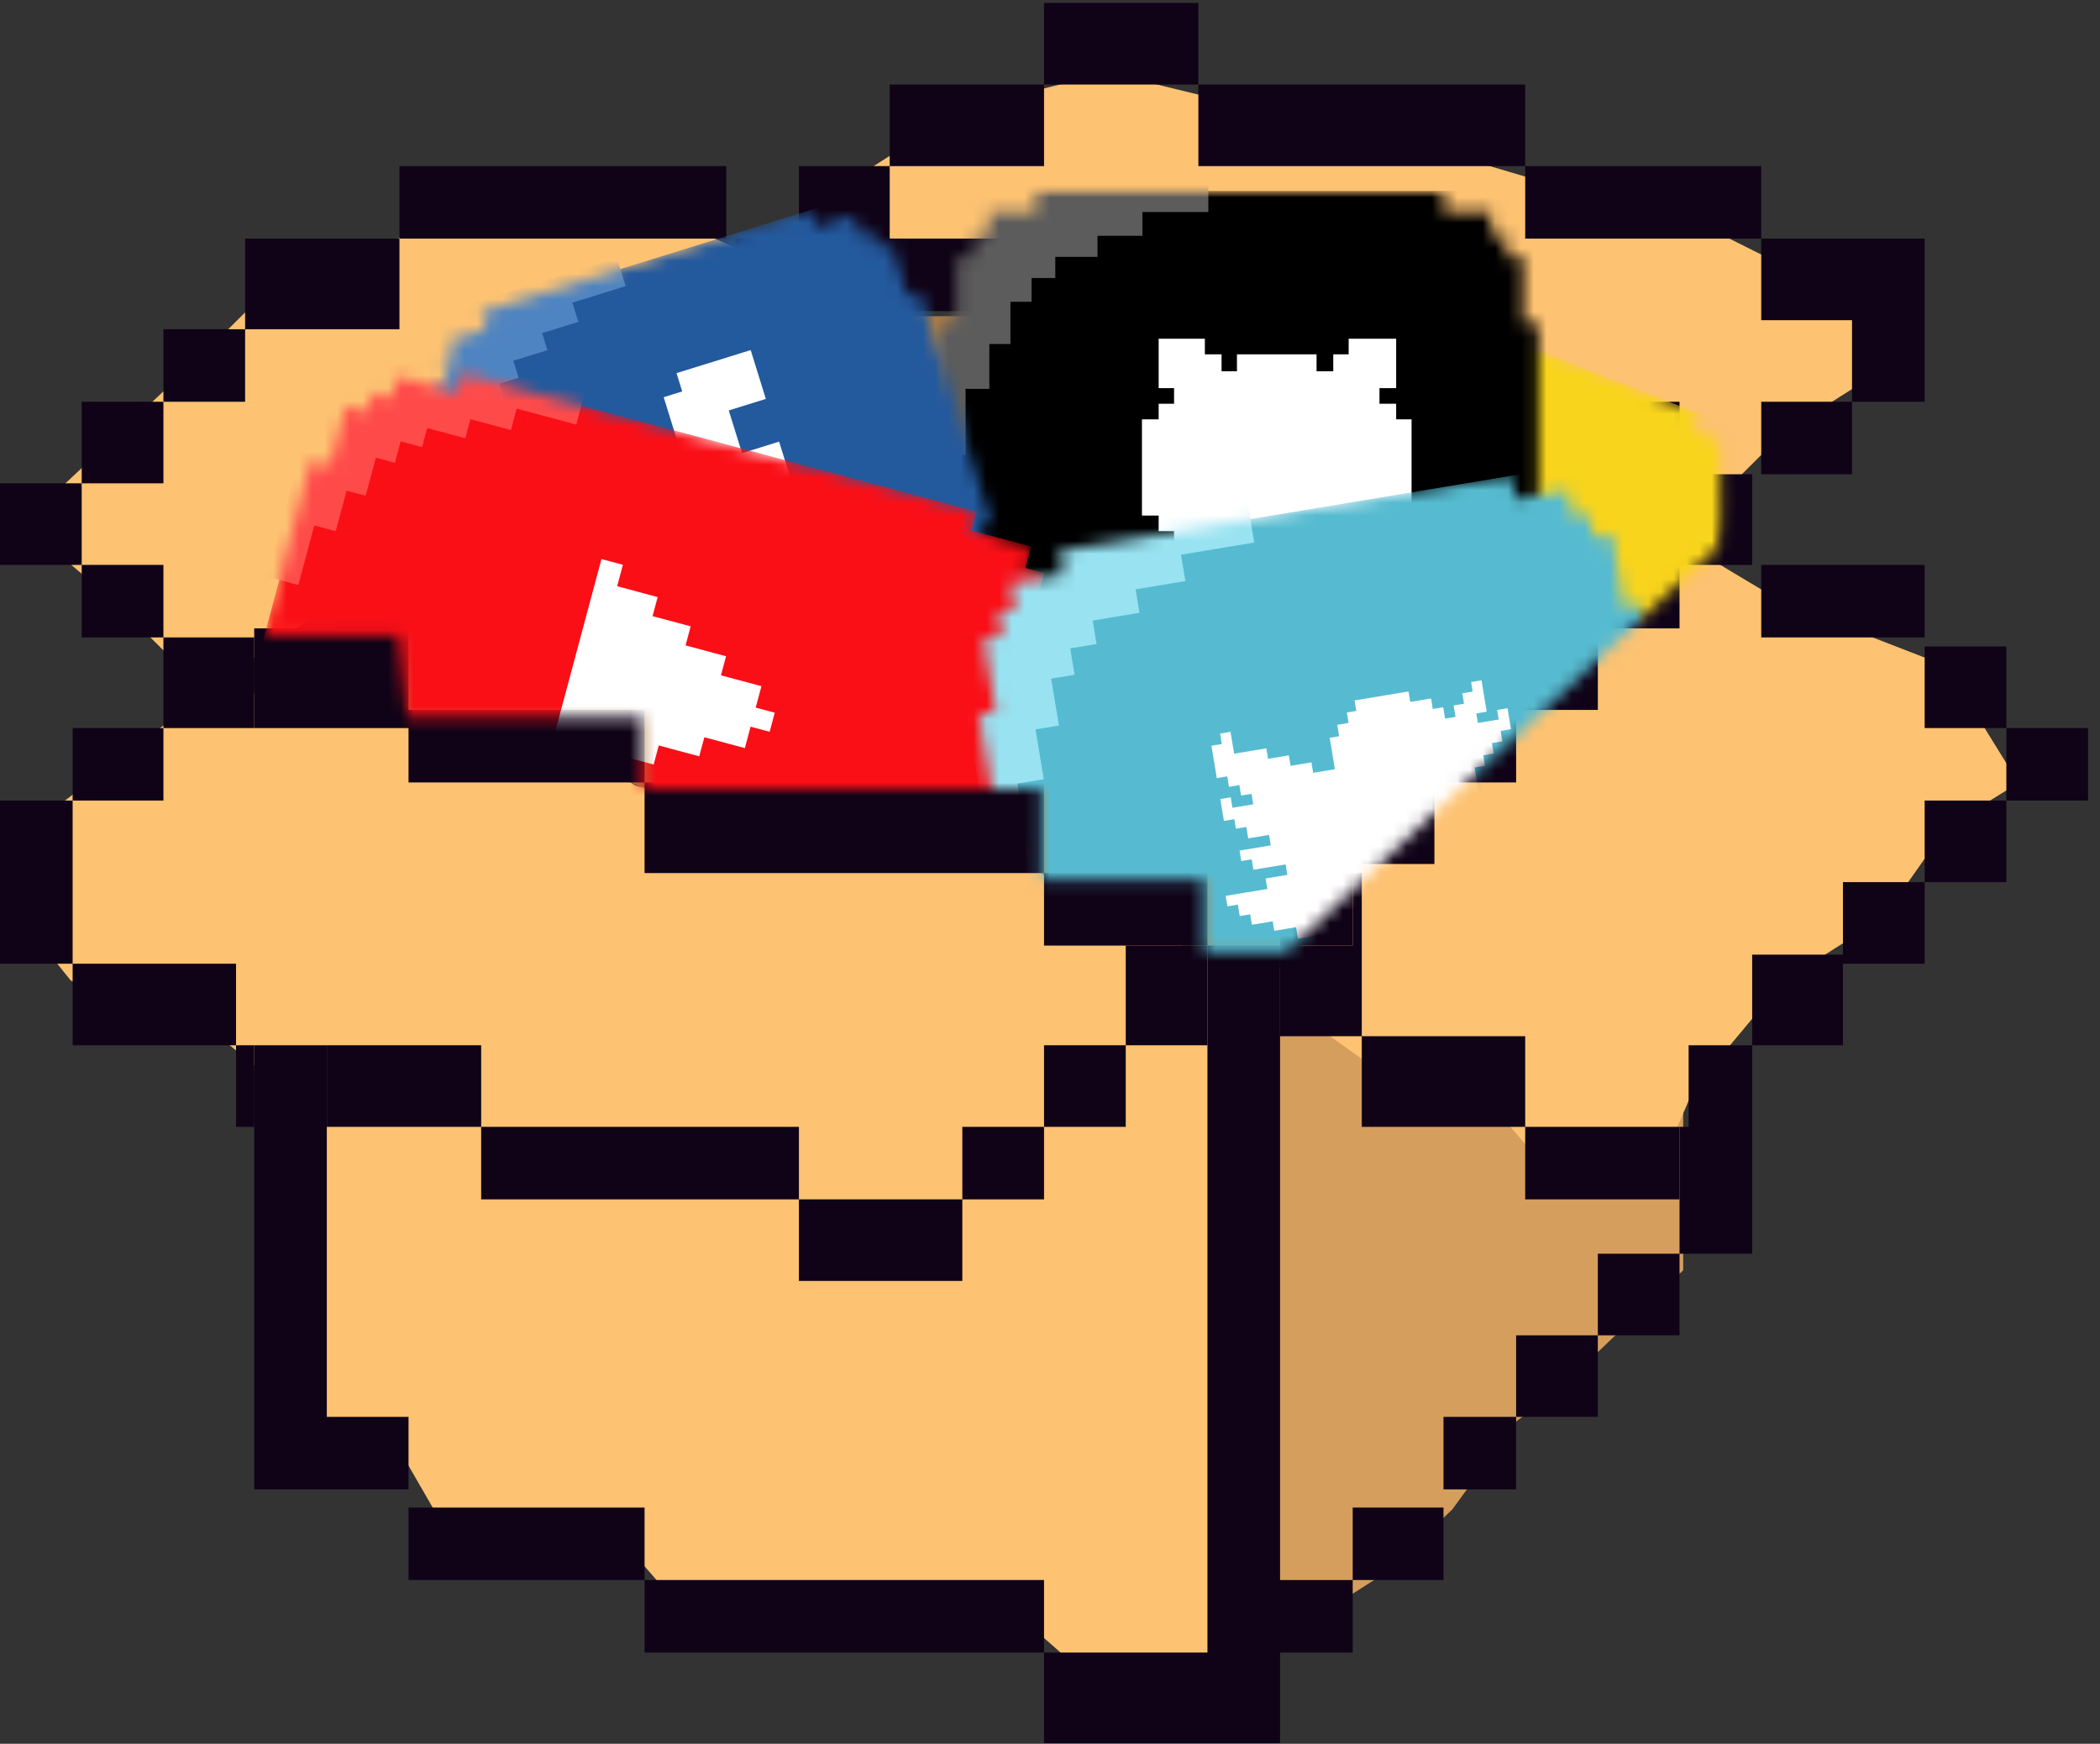 <svg width="165" height="137" viewBox="0 0 165 137" fill="none">
<rect x="0" y="0" width="165" height="137" fill="#333333" stroke="none"/>
<rect width="164" height="137" fill="transparent"/>
<path d="M31.574 54.92H24.609V112.169L31.574 114.239L34.36 119.067L48.987 121.136L53.166 125.964H78.936L85.204 131.482H97.044L98.438 99.754V90.787L97.044 76.992L93.562 73.543L85.204 72.164L78.936 67.335L54.559 64.576L48.987 61.128L35.753 59.748L31.574 54.92Z" fill="#FDC272"/>
<path d="M109.036 123.449L100.33 129.014H96.703V79.627L107.585 69.193L125.721 51.108L132.25 49.717V99.799L127.897 103.973L122.094 109.537L119.192 111.624L114.114 118.58L109.036 123.449Z" fill="#D59E5D"/>
<path d="M43.843 36.075L31.455 45.904L30.078 56.435L47.972 60.647L56.231 64.86L77.567 68.37L89.267 72.582L98.214 76.795L102.344 72.582L109.914 64.86L115.42 59.945L124.368 50.116L131.25 45.904V41.691L128.497 36.075L107.161 34.671L103.72 32.565L94.085 29.756L83.073 28.352L79.632 24.842H59.673L54.167 29.756L49.349 36.075H43.843Z" fill="#AC7D43"/>
<path d="M20.446 84.109L16.195 80.578L5.568 77.046L2.734 73.514L4.151 63.624L16.195 54.441H27.53L33.198 57.267L45.242 60.5L51 62L70 65.5L80.5 67L84.915 72.101L91 73.514L93 78.5L80.5 90.467L71.5 98L60.119 93L40 90.467L35.323 87L24.696 84.109H20.446Z" fill="#FDC272"/>
<path d="M9.11 47.378L14.07 52.322H19.029L26.113 47.378L33.198 41.02L45.242 33.956L55.16 29.012L60.119 20.535L52.326 17.003H35.323L20.446 23.361L16.195 27.599L4.151 38.901V43.139L9.11 47.378Z" fill="#FDC272"/>
<path d="M78.539 23.361L65.787 20.535V14.884L75.705 8.527L87.04 5.701L116.087 12.765L135.215 18.416L145.133 23.361L147.967 29.012L140.174 33.956L133.09 41.02L128.13 36.075L108.294 33.956L103.335 31.131L84.915 29.012L78.539 23.361Z" fill="#FDC272"/>
<path d="M113.961 59.386L101.918 72.101L103.335 80.578L108.294 84.109L116.087 85.522L120.337 90.467H130.964L133.09 85.522L140.174 77.046L147.967 72.101L152.926 65.037L158.594 61.505L152.926 52.322L140.174 47.378L133.09 43.139L128.13 44.552L113.961 59.386Z" fill="#FDC272"/>
<path d="M57.779 24.443V31.564H57.065V61.471H60.632H62.772V24.443H57.779Z" fill="#100317"/>
<path d="M151.223 44.381H138.383V50.078H151.223V44.381Z" fill="#100317"/>
<path d="M151.223 57.199H157.643V50.79H151.223V57.199Z" fill="#100317"/>
<path d="M157.643 62.895H164.063V57.199H157.643V62.895Z" fill="#100317"/>
<path d="M151.223 69.304H157.643V62.895H151.223V69.304Z" fill="#100317"/>
<path d="M144.803 75.001V75.713H151.223V69.304H144.803V75.001Z" fill="#100317"/>
<path d="M137.67 82.121H144.803V75.713V75.001H137.67V82.121Z" fill="#100317"/>
<path d="M131.963 94.227V88.53H119.837V94.227H131.963Z" fill="#100317"/>
<path d="M119.837 81.409H106.997V88.53H119.837V81.409Z" fill="#100317"/>
<path d="M145.516 31.564H138.383V37.26H145.516V31.564Z" fill="#100317"/>
<path d="M151.223 18.746H138.383V25.155H145.516V31.564H151.223V18.746Z" fill="#100317"/>
<path d="M119.837 13.05V18.746H138.383V13.05H119.837Z" fill="#100317"/>
<path d="M94.158 6.641V13.05H119.837V6.641H94.158Z" fill="#100317"/>
<path d="M82.031 6.641H94.158V0.232H82.031V6.641Z" fill="#100317"/>
<path d="M69.905 13.05H82.031V6.641H69.905V13.05Z" fill="#100317"/>
<path d="M62.772 13.05V18.746H69.905V13.05H62.772Z" fill="#100317"/>
<path d="M106.284 74.288H100.577V81.409H106.997V68.592H106.284V74.288Z" fill="#100317"/>
<path d="M94.871 82.121V74.288H88.451V82.121H94.871Z" fill="#100317"/>
<path d="M82.031 88.53H88.451V82.121H82.031V88.53Z" fill="#100317"/>
<path d="M75.611 94.227H82.031V88.53H75.611V94.227Z" fill="#100317"/>
<path d="M75.611 94.227H62.772V100.635H75.611V94.227Z" fill="#100317"/>
<path d="M62.772 88.53H37.806V94.227H62.772V88.53Z" fill="#100317"/>
<path d="M25.679 82.121V88.53H37.806V82.121H25.679Z" fill="#100317"/>
<path d="M19.973 88.53V82.121H18.546V88.53H19.973Z" fill="#100317"/>
<path d="M18.546 75.713H5.707V82.121H18.546V75.713Z" fill="#100317"/>
<path d="M5.707 62.895H0V75.713H5.707V62.895Z" fill="#100317"/>
<path d="M12.84 57.199H5.707V62.895H12.84V57.199Z" fill="#100317"/>
<path d="M12.84 50.078V57.199H19.973V50.078H12.84Z" fill="#100317"/>
<path d="M12.84 44.381H6.42V50.078H12.84V44.381Z" fill="#100317"/>
<path d="M6.42 37.972H0V44.381H6.42V37.972Z" fill="#100317"/>
<path d="M12.84 31.564H6.42V37.972H12.84V31.564Z" fill="#100317"/>
<path d="M19.259 25.867H12.84V31.564H19.259V25.867Z" fill="#100317"/>
<path d="M31.386 25.867V18.746H19.259V25.867H31.386Z" fill="#100317"/>
<path d="M57.065 13.05H31.386V18.746H57.065V13.05Z" fill="#100317"/>
<path fill-rule="evenodd" clip-rule="evenodd" d="M19.973 50.078V49.366H26.393V42.957H32.099V55.774H50.645V61.471H32.099V57.199H25.679H19.973V50.078ZM19.973 82.121V88.53V117.013H32.099V111.316H25.679V88.53V82.121H19.973ZM82.031 68.592H50.645V61.471H57.065H60.632H62.772H82.031V68.592ZM94.871 74.288H88.451H82.031V68.592H94.871V74.288ZM100.577 74.288H94.871V82.121V129.83H82.031V124.134H50.645V118.437H32.099V124.134H50.645V129.83H82.031V136.951H100.577V129.83H106.284V124.134H113.417V118.437H106.284V124.134H100.577V81.409V74.288ZM100.577 74.288V68.592H106.284V74.288H100.577ZM39.232 37.26V42.957H32.099V37.26H39.232ZM50.645 31.564V37.26H39.232V31.564H50.645ZM57.779 24.443V31.564H57.065H50.645V24.443H57.779ZM57.779 24.443V18.746H62.772H69.905H82.031V24.443H62.772H57.779ZM113.417 117.013H119.124V111.316H125.544V104.908H131.963V98.499H137.67V82.121H132.677V88.53H131.963V94.227V98.499H125.544V104.908H119.124V111.316H113.417V117.013ZM131.963 44.381V49.366H125.544V42.957H131.963V37.26H137.67V44.381H132.677H131.963ZM119.124 55.774V49.366H125.544V55.774H119.124ZM119.124 55.774H113.417V61.471H119.124V55.774ZM131.963 31.564V37.26H106.284V31.564H131.963ZM106.284 31.564H100.577H97.724H94.871H82.031V25.155H106.284V31.564ZM106.997 67.88H112.704V62.183H106.997V67.88Z" fill="#100317"/>
<mask id="mask0" mask-type="alpha" maskUnits="userSpaceOnUse" x="19" y="14" width="117" height="61">
<path d="M19.919 14.5L19.919 49.919H31.301L32.012 56.321H50.508V62.012H81.809V69.126H94.614V74.817H101.016L135.163 42.805L135.163 14.5H19.919Z" fill="#C4C4C4"/>
</mask>
<g mask="url(#mask0)">
<mask id="mask1" mask-type="alpha" maskUnits="userSpaceOnUse" x="88" y="20" width="52" height="50">
<path d="M98.397 28.38L99.356 28.756L101.001 24.566L102.08 24.99L102.606 23.649L103.565 24.026L104.157 22.517L107.154 23.694L107.68 22.353L133.57 32.519L133.043 33.859L136.04 35.036L135.447 36.544L136.406 36.921L135.88 38.261L136.958 38.685L135.313 42.875L136.272 43.251L129.165 61.351L128.207 60.974L126.561 65.164L125.603 64.787L125.076 66.128L123.997 65.705L123.405 67.213L121.487 66.46L120.961 67.801L93.993 57.212L94.519 55.871L91.523 54.694L92.115 53.186L91.156 52.81L91.683 51.469L90.604 51.045L92.249 46.856L91.29 46.479L98.397 28.38Z" fill="#fff"/>
</mask>
<g mask="url(#mask1)">
<path d="M98.567 28.446L99.908 28.972L101.553 24.783L103.061 25.375L103.588 24.034L104.929 24.561L105.521 23.052L109.711 24.697L110.237 23.357L146.436 37.57L145.91 38.911L150.1 40.556L149.507 42.064L150.848 42.591L150.322 43.931L151.83 44.524L150.185 48.714L151.526 49.24L144.419 67.34L143.078 66.813L141.433 71.003L140.092 70.476L139.566 71.817L138.057 71.225L137.465 72.733L134.784 71.68L134.257 73.021L96.55 58.215L97.076 56.874L92.886 55.229L93.479 53.721L92.138 53.195L92.664 51.854L91.156 51.262L92.801 47.072L91.46 46.545L98.567 28.446Z" fill="#F8D41C"/>
<path d="M96.615 37.352L95.274 36.825L94.436 36.496L101.346 18.899L118.943 25.809L118.614 26.647L118.087 27.988L113.897 26.342L113.305 27.851L110.456 26.732L109.93 28.073L107.248 27.02L106.722 28.361L105.214 27.768L104.621 29.277L103.281 28.75L102.228 31.432L100.887 30.905L99.768 33.754L98.26 33.162L96.615 37.352Z" fill="#FFF500"/>
</g>
<mask id="mask2" mask-type="alpha" maskUnits="userSpaceOnUse" x="74" y="15" width="47" height="44">
<path d="M74 25.368H75.186V20.184H76.521V18.525H77.707V16.659H81.415V15H113.447V16.659H117.154V18.525H118.341V20.184H119.675V25.368H120.862V47.762H119.675V52.946H118.489V54.605H117.154V56.471H114.782V58.13H81.415V56.471H77.707V54.605H76.521V52.946H75.186V47.762H74V25.368Z" fill="#fff"/>
</mask>
<g mask="url(#mask2)">
<path d="M74.207 25.368H75.866V20.184H77.733V18.525H79.391V16.659H84.575V15H129.363V16.659H134.547V18.525H136.206V20.184H138.072V25.368H139.731V47.762H138.072V52.946H136.413V54.605H134.547V56.471H131.23V58.13H84.575V56.471H79.391V54.605H77.733V52.946H75.866V47.762H74.207V25.368Z" fill="black"/>
<path d="M75.866 35.735H74.207H73.171V13.963H94.943V15V16.659H89.759V18.525H86.234V20.183H82.916V21.842H81.05V23.709H79.391V27.026H77.732V30.551H75.866V35.735Z" fill="#5C5C5C"/>
<path d="M97.291 49.29V54.398H104.655V46.838H103.444V45.51H102.133V44.285H107.076V43.059H108.387V41.731H109.598V40.505H110.909V32.946H109.699V31.72H108.387V30.494H109.699V26.612H105.966V27.838H104.756V29.166H103.444V27.838H97.19V29.166H95.98V27.838H94.668V26.612H91.037V30.494H92.247V31.72H91.037V32.946H89.725V40.505H91.037V41.731H92.247V43.059H93.458V44.285H98.502V45.613H97.291V46.838H95.98V48.064H93.458V46.838H92.247V45.51H91.037V44.285H88.515V45.613H89.725V46.838H91.037V48.064H92.247V49.29H97.291Z" fill="white"/>
</g>
<mask id="mask3" mask-type="alpha" maskUnits="userSpaceOnUse" x="31" y="14" width="50" height="48">
<path d="M34.438 34.761L35.395 34.464L34.095 30.279L35.173 29.944L34.757 28.605L35.715 28.307L35.246 26.801L38.239 25.871L37.823 24.532L63.683 16.498L64.099 17.837L67.092 16.907L67.56 18.413L68.518 18.116L68.934 19.455L70.011 19.12L71.311 23.305L72.269 23.008L77.886 41.086L76.928 41.384L78.228 45.569L77.271 45.866L77.687 47.206L76.609 47.54L77.077 49.047L75.162 49.642L75.578 50.981L48.641 59.35L48.225 58.011L45.232 58.941L44.764 57.434L43.806 57.732L43.39 56.393L42.312 56.727L41.012 52.542L40.055 52.84L34.438 34.761Z" fill="#fff"/>
</mask>
<g mask="url(#mask3)">
<path d="M34.603 34.711L35.942 34.294L34.642 30.11L36.148 29.642L35.732 28.302L37.071 27.886L36.603 26.38L40.788 25.08L40.372 23.74L76.529 12.507L76.945 13.846L81.13 12.546L81.599 14.052L82.938 13.636L83.354 14.976L84.86 14.507L86.16 18.692L87.5 18.276L93.116 36.355L91.777 36.771L93.077 40.956L91.738 41.372L92.154 42.711L90.648 43.179L91.116 44.686L88.438 45.518L88.854 46.857L51.19 58.559L50.774 57.219L46.589 58.52L46.121 57.013L44.782 57.429L44.365 56.09L42.859 56.558L41.559 52.373L40.219 52.789L34.603 34.711Z" fill="#23599D"/>
<path d="M38.545 42.665L37.206 43.081L36.369 43.341L30.908 25.765L48.484 20.304L48.744 21.141L49.16 22.48L44.976 23.78L45.444 25.287L42.598 26.171L43.014 27.51L40.336 28.342L40.752 29.681L39.245 30.149L39.713 31.656L38.374 32.072L39.206 34.75L37.867 35.166L38.751 38.012L37.245 38.48L38.545 42.665Z" fill="#4E84C1"/>
<path d="M55.275 41.273L57.584 48.705L57.733 49.184L62.102 47.827L61.953 47.347L59.644 39.916L62.557 39.011L61.216 34.696L58.303 35.601L57.261 32.245L60.173 31.34L58.982 27.504L53.156 29.314L53.603 30.752L52.147 31.205L53.934 36.958L51.507 37.712L52.848 42.027L55.275 41.273Z" fill="white"/>
</g>
<mask id="mask4" mask-type="alpha" maskUnits="userSpaceOnUse" x="16" y="26" width="71" height="56">
<path d="M24.451 36.204L25.948 36.605L27.202 31.926L28.886 32.377L29.288 30.88L30.785 31.281L31.236 29.597L35.915 30.851L36.317 29.353L76.745 40.186L76.343 41.683L81.022 42.937L80.571 44.621L82.069 45.023L81.667 46.52L83.352 46.971L82.098 51.651L83.595 52.052L78.179 72.266L76.682 71.865L75.428 76.544L73.93 76.142L73.529 77.64L71.845 77.189L71.394 78.873L68.399 78.071L67.998 79.568L25.885 68.284L26.286 66.787L21.607 65.533L22.059 63.848L20.561 63.447L20.962 61.95L19.278 61.498L20.532 56.819L19.034 56.418L24.451 36.204Z" fill="#fff"/>
</mask>
<g mask="url(#mask4)">
<path d="M24.451 36.204L25.948 36.605L27.202 31.926L28.886 32.377L29.288 30.88L30.785 31.281L31.236 29.597L35.915 30.851L36.317 29.353L76.745 40.186L76.343 41.683L81.022 42.937L80.571 44.621L82.069 45.023L81.667 46.52L83.352 46.971L82.098 51.651L83.595 52.052L78.179 72.266L76.682 71.865L75.428 76.544L73.93 76.142L73.529 77.64L71.845 77.189L71.394 78.873L68.399 78.071L67.998 79.568L25.885 68.284L26.286 66.787L21.607 65.533L22.059 63.848L20.561 63.447L20.962 61.95L19.278 61.498L20.532 56.819L19.034 56.418L24.451 36.204Z" fill="#FA0F17"/>
<path d="M23.441 45.963L21.944 45.561L21.008 45.311L26.274 25.658L45.926 30.924L45.675 31.86L45.274 33.357L40.595 32.103L40.144 33.788L36.962 32.935L36.56 34.433L33.566 33.63L33.165 35.128L31.48 34.676L31.029 36.361L29.532 35.96L28.729 38.954L27.232 38.553L26.379 41.735L24.695 41.283L23.441 45.963Z" fill="#FF4A4A"/>
<path d="M48.942 44.372L47.445 43.971L47.258 43.921L42.644 61.14L44.328 61.592L44.73 60.094L47.912 60.947L48.363 59.262L51.358 60.065L51.759 58.567L54.941 59.42L55.342 57.923L58.524 58.775L58.975 57.091L60.472 57.492L60.874 55.995L59.376 55.593L59.828 53.909L59.64 53.859L56.646 53.056L57.047 51.559L53.865 50.706L54.266 49.209L51.272 48.407L51.673 46.909L48.491 46.057L48.942 44.372Z" fill="white"/>
</g>
<mask id="mask5" mask-type="alpha" maskUnits="userSpaceOnUse" x="75" y="36" width="60" height="57">
<path d="M76.913 56.154L78.23 55.935L77.273 50.182L78.754 49.936L78.448 48.095L79.765 47.876L79.421 45.805L83.535 45.121L83.229 43.28L118.777 37.369L119.083 39.209L123.198 38.525L123.542 40.596L124.859 40.377L125.165 42.218L126.646 41.972L127.603 47.725L128.919 47.506L133.052 72.358L131.735 72.577L132.692 78.33L131.375 78.549L131.682 80.39L130.2 80.636L130.545 82.707L127.912 83.145L128.218 84.986L91.188 91.144L90.882 89.303L86.768 89.987L86.423 87.916L85.107 88.135L84.8 86.294L83.319 86.54L82.363 80.788L81.046 81.007L76.913 56.154Z" fill="#fff"/>
</mask>
<g mask="url(#mask5)">
<path d="M77.144 56.117L78.984 55.811L78.028 50.058L80.099 49.714L79.793 47.873L81.634 47.567L81.289 45.496L87.042 44.539L86.736 42.698L136.441 34.432L136.747 36.273L142.5 35.317L142.844 37.388L144.685 37.082L144.991 38.923L147.062 38.578L148.019 44.331L149.86 44.025L153.992 68.877L152.152 69.183L153.108 74.936L151.267 75.242L151.573 77.083L149.502 77.428L149.847 79.499L146.165 80.111L146.471 81.952L94.695 90.562L94.389 88.721L88.636 89.677L88.292 87.606L86.451 87.913L86.145 86.072L84.074 86.416L83.117 80.663L81.276 80.969L77.144 56.117Z" fill="#56BBD0"/>
<path d="M80.898 67.315L79.057 67.621L77.907 67.812L73.889 43.65L98.051 39.632L98.242 40.783L98.548 42.624L92.795 43.581L93.14 45.652L89.228 46.302L89.534 48.143L85.852 48.755L86.158 50.596L84.087 50.941L84.431 53.012L82.591 53.318L83.203 57L81.362 57.306L82.013 61.218L79.942 61.562L80.898 67.315Z" fill="#98E2F1"/>
<path d="M101.982 73.742L106.813 72.938L111.049 72.234L110.912 71.412L112.547 71.14L112.398 70.243L113.216 70.107L113.092 69.36L113.909 69.224L113.76 68.327L114.578 68.191L114.441 67.369L115.333 67.22L115.059 65.576L115.803 65.453L115.529 63.808L116.421 63.66L115.862 60.297L116.679 60.161L116.543 59.339L117.36 59.203L117.223 58.381L118.041 58.245L117.904 57.423L118.722 57.287L118.448 55.642L117.631 55.778L117.755 56.526L116.12 56.798L115.996 56.05L116.813 55.914L116.403 53.448L115.586 53.584L115.71 54.331L114.892 54.467L115.029 55.289L114.211 55.425L114.361 56.322L113.543 56.458L113.394 55.561L112.576 55.697L112.44 54.875L110.805 55.147L110.668 54.325L106.431 55.029L106.568 55.852L105.825 55.975L105.962 56.797L105.07 56.946L105.219 57.842L104.476 57.966L104.886 60.432L103.176 60.717L103.04 59.895L101.405 60.166L101.268 59.344L99.633 59.616L99.496 58.794L96.969 59.214L96.683 57.495L95.866 57.631L96.002 58.453L95.185 58.589L95.607 61.13L96.425 60.995L96.562 61.817L97.379 61.681L97.516 62.503L98.334 62.367L98.47 63.189L96.835 63.461L96.698 62.639L95.881 62.775L96.167 64.494L96.984 64.358L97.109 65.105L97.926 64.969L98.075 65.866L99.71 65.594L99.847 66.416L97.394 66.824L97.531 67.646L98.349 67.51L98.485 68.332L101.012 67.912L101.149 68.734L99.44 69.019L99.576 69.841L96.306 70.384L96.443 71.207L97.26 71.071L97.409 71.967L98.227 71.832L98.364 72.654L99.999 72.382L100.123 73.129L101.833 72.845L101.982 73.742Z" fill="white"/>
</g>
</g>
</svg>
